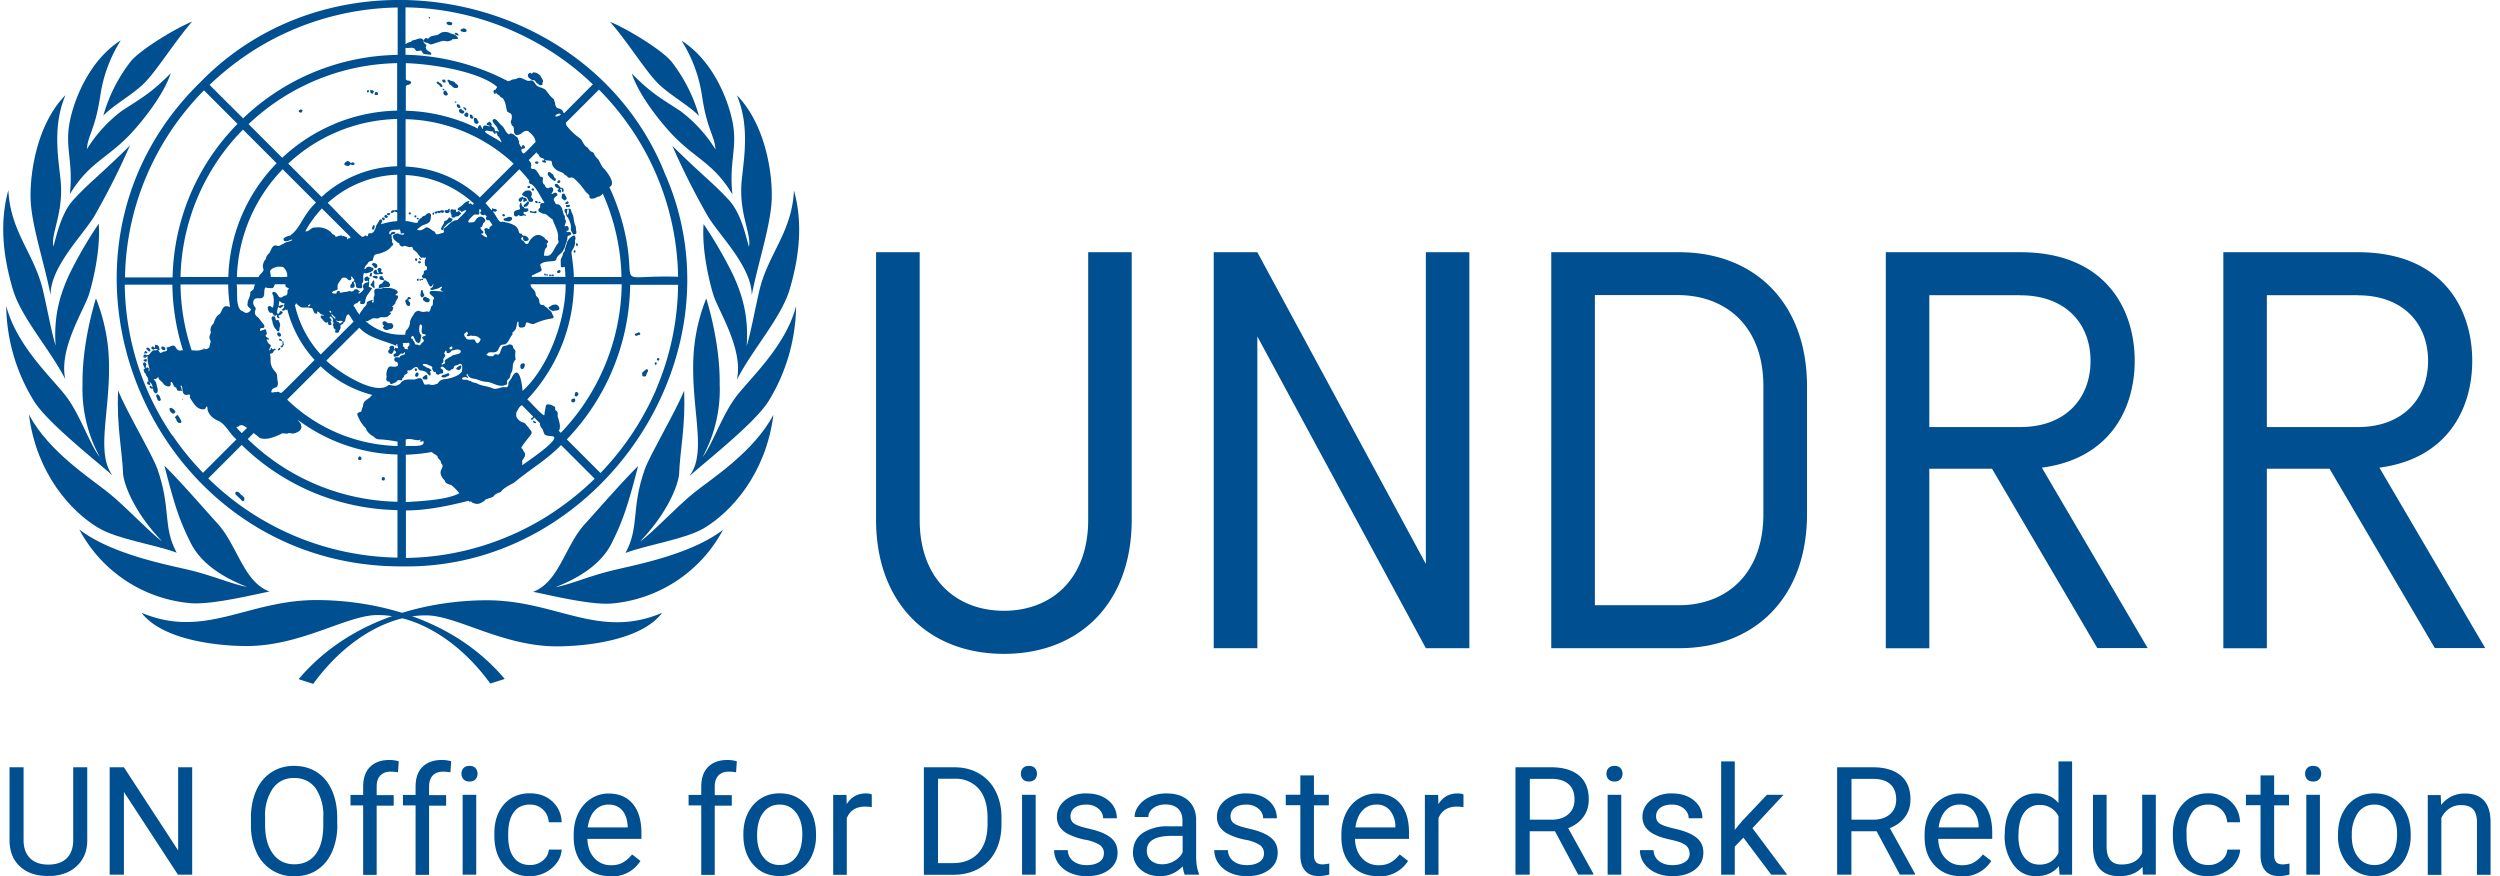 <svg xmlns="http://www.w3.org/2000/svg" id="Calque_1" data-name="Calque 1" viewBox="0 0 233.23 81.74">
  <defs>
    <style>
      .cls-1{fill:#004f91}
    </style>
  </defs>
  <path d="M51.56 16.25c.1.09.1.21.17.32.04.05.16.08.12.16.01.06-.03.1-.05.15-.1.01-.18-.07-.26-.11-.04-.05-.08-.1-.14-.11-.13-.13-.27-.27-.31-.46 0-.04.02-.1.07-.13.04-.03.1-.02.15-.01.08.05.15.15.24.2m.49.51h-.03v-.02s.02 0 .02.02m.23.1s.02.11 0 .15a.35.35 0 0 1-.17.06c-.04-.02-.11-.04-.11-.1 0-.06.07-.07.09-.13a.12.12 0 0 1 .18.02m.01.58s.05.08.09.08c.03 0 .08-.04.11 0 .03.05.09.04.09.09a.4.4 0 0 1 .03.24.16.16 0 0 1-.11.05c-.09-.09 0-.23-.12-.31-.04 0-.06.02-.08.05-.02.07.13.11.07.19l.01.1c-.07.06-.13-.02-.21-.02-.06-.04-.11-.1-.12-.16-.02-.04.01-.08.06-.09.02-.01.05 0 .07-.03-.03-.07-.1-.07-.15-.12-.1 0-.19-.1-.23-.18 0-.06-.03-.09 0-.14a.24.24 0 0 1 .23-.03l.26.28Zm.41.64s.05.11.09.15c.01.11.15.18.1.31-.07.06-.11.17-.22.14-.08-.02-.1-.12-.18-.14-.01-.05-.08-.07-.07-.14.02-.07.04-.16.02-.24 0-.04.04-.07.07-.09.07-.01.15-.04.19.01m.39.81c.02.06-.06.07-.09.12-.08-.02-.14.07-.2 0-.02-.03-.06-.07-.03-.1.08-.05.14-.15.24-.13l.08.11Zm.13.3c0 .08-.11.07-.15.12-.07-.04-.14.05-.21-.02-.04-.05-.02-.11-.02-.16.08-.04.16.03.24-.04.06 0 .12.02.13.09m.09.37c0 .09.05.16.05.25.09.09.08.21.15.31.05.22.05.43.12.64.02.16.11.3.14.47-.01.13.02.26.04.39v.14c-.06.12-.18.06-.25.12-.1 0-.09-.12-.14-.18l-.11-.19c0-.08-.04-.18 0-.26 0-.3-.1-.57-.23-.83-.02-.11-.13-.17-.19-.27-.03-.12-.04-.23-.13-.33-.04-.08-.08-.2-.03-.29.04-.06.13-.03.18-.05.03.03.09.03.1.08-.13.09-.02.23-.09.35.02.05 0 .09.04.12.12 0 .1-.13.14-.21 0-.1.03-.22-.04-.31 0-.02.01-.04.04-.05.07.01.15.03.2.1m.65 3.23s0 .12-.04.15c-.02.02-.05.02-.08.01-.06-.05-.04-.13-.06-.2.02-.02.02-.05.06-.06.07-.01.08.07.13.1m-.24.61s.02.08 0 .12c-.02.03-.05.06-.08.05-.04 0-.07-.01-.09-.04-.01-.06.04-.12.05-.17.04-.03.12-.01.13.03m-1.4 1.89s0 .11-.04.14c-.06.06-.16.06-.24.03-.04-.02-.04-.06-.05-.1a.27.27 0 0 1 .24-.15c.06-.02.07.04.09.08m-1.36.39-.05.04c-.05 0-.08-.03-.1-.06 0-.03-.04-.08 0-.11.04 0 .08-.04.11-.01l.03.14Zm.16-.06s.02.11-.04.14c-.03 0-.04-.02-.06-.04 0-.05-.06-.09 0-.14.03-.05.08 0 .1.03m.57.06s0 .11-.06.11c-.09.04-.16-.16-.22 0-.03.02-.08.01-.11 0-.04-.03-.01-.08-.04-.11 0-.06.07-.04.11-.05.03 0 .06.04.09.06.03-.04.09-.06.15-.06.03 0 .07 0 .09.05m.41 2.85c.05.11.14.23.09.36-.15.12-.37.1-.55.14-.13 0-.23-.08-.32-.15-.06 0-.08-.09-.12-.13-.01-.09.08-.1.12-.14.07 0 .08-.08.15-.08.09-.08.2-.08.31-.09.12-.05.22.05.33.11m7.63 2.58s.02.07 0 .09c-.06.08-.18.03-.26.11-.05.01-.13.03-.18 0-.03-.03-.07-.08-.04-.13.03-.03.05-.08.1-.09.13.04.2-.14.33-.06l.05.07Zm-44.3 1.34v.15c-.05.12-.18.02-.26.04-.07-.04-.07-.12-.12-.17 0-.05.01-.1.06-.13.05-.02.12 0 .17 0l.15.11Zm-1.38.19-.03.13c-.04.03-.09 0-.13 0-.09-.05-.13-.17-.23-.2a.05.05 0 0 1 0-.07.19.19 0 0 1 .12-.07c.13 0 .19.12.26.21m5.04-.09s-.05.02-.07 0c0-.02-.03-.04-.02-.07.03.04.13-.02.1.07m-5.35.32s.03.05.02.06c-.08.09-.2-.03-.27.07-.01.01-.02 0-.02-.03 0-.09.02-.18.12-.22.07 0 .1.08.15.11m47.77.61c.04.06-.02.11-.03.15-.02.04-.07.02-.1.01-.04-.02-.08-.03-.08-.07 0-.05 0-.14.08-.15.05 0 .12-.02.13.06m-47.8.18s-.02.09-.07.1a.3.3 0 0 1-.24-.13c-.02-.05.04-.07.08-.08.08 0 .13-.09.2-.04.03.04.02.1.03.15m47.57.21s0 .09-.02.12c-.03.03-.09.08-.13.04-.04-.03-.04-.09-.04-.13 0-.03.03-.07.06-.08.05 0 .1 0 .12.05m-.8.66a.4.4 0 0 1-.09.26c-.09.12-.05.35-.25.35-.08-.01-.17-.01-.2-.1 0-.09-.04-.2.02-.28.09-.12.22-.17.31-.28.07-.04.17-.03.2.06m-46.85.09-.05-.03v-.07s.08.06.05.11m.4.16c.05.06.12.12.12.21-.05.05-.09.12-.13.18-.04.01-.04-.03-.04-.05-.03-.09-.04-.19 0-.27.05-.05 0-.12 0-.18.05 0 .04.07.06.11m.27.41s.05.07.04.11h-.02c-.04-.05-.11-.1-.09-.16.03 0 .07.02.07.06m39.67 1.48v.15c-.08.06-.13.19-.24.14-.04-.03-.08-.06-.1-.1.02-.1.02-.21.08-.29.1-.04.21 0 .27.11M15 37.22s.01.08-.02.12c-.03.05-.08.05-.12.07-.06 0-.11-.05-.16-.1l-.04-.14c-.04-.07-.04-.14-.09-.19v-.11a.27.27 0 0 1 .1-.08c.22.03.25.27.32.43m38.66.02.02.14c-.04.08-.11.19-.22.16-.07 0-.13-.04-.14-.1 0-.05-.03-.11 0-.15.05-.07.13-.09.2-.11.05-.02.11 0 .13.05m-36.57.03s0 .07-.03.05c-.03-.02-.04-.05-.03-.08.03-.03.04 0 .06.02m-.85.95c.05.1.16.15.13.27a.23.23 0 0 1-.24.11c-.13-.07-.28-.22-.29-.37 0-.06 0-.12.06-.15.15-.05.22.1.33.13m.46.69s.08.06.08.11c.07.11.14.22.18.35-.01.04-.01.08-.06.1-.04.03-.11.02-.16.03a.47.47 0 0 1-.27-.36c-.02-.08-.17-.13-.09-.22.06-.05.1-.14.19-.16.1-.01.09.11.15.15m5.87 7.31c.09.11.25.19.24.34 0 .05 0 .1-.02.15l-.08.08c-.1 0-.17-.08-.23-.16l-.42-.41c-.05-.02-.07-.08-.1-.14 0-.05 0-.09.04-.14.05-.04.14-.04.21-.02.16.06.22.23.35.31m-9.36 10.96c5.92 2.5 9.85-1.18 16.34-1.18 4.2 0 12.22 1.05 17.56 7.36l-1.35.43c-3.02-4.16-7.01-6.39-10.47-6.39-2.85-.04-7.13 2.89-12.26 2.89-2.76 0-7.88-.57-9.81-3.11" class="cls-1"/>
  <path d="M61.75 57.18C55.84 59.68 51.9 56 45.42 56c-4.2 0-12.22 1.05-17.56 7.36l1.36.44c3.03-4.16 7.01-6.39 10.47-6.39 2.85-.04 7.14 2.89 12.26 2.89 2.76 0 7.88-.57 9.81-3.11m-36.62-2c-1.23.22-5.17 1.22-7.27 1.09A13.03 13.03 0 0 1 7.4 49.4c3.15 2.41 8.54 3.34 10.6 3.86 2.06.53 3.77 1.27 5.04 1.49-3.03-1.19-4.6-2.68-5.34-4.29-1.05-2.1-1.53-3.77-2.36-7.01 1.44 1.39 3.98 4.33 4.95 5.39 1.88 2.06 2.41 5.43 4.86 6.35" class="cls-1"/>
  <path d="M16.48 51.56c-2.13-.79-5.52-1.24-7.33-2.33-2.47-1.47-5.75-5-6.45-10.55 1.87 3.5 5.78 5.96 7.43 7.3 1.65 1.32 3.95 3.81 5.01 4.54-2.26-2.33-3.43-4.78-3.65-6.21-.09-2.35-.62-4.5-.47-7.89.73 1.88 3.2 6 3.67 7.35 1.3 3.7.46 5.32 1.79 7.79" class="cls-1"/>
  <path d="M10.49 44.35c-1.75-1.55-6.27-5.08-7.41-7.08a17.25 17.25 0 0 1-2.5-8.74c1 3.87 4.47 6.89 5.71 8.61s2.18 4.51 3.02 5.49a13.24 13.24 0 0 1-1.61-6.82c-.03-2.25.38-5.07 1.25-7.98a17.3 17.3 0 0 1 1.15 4.78c.44 5.14-1.32 9.46.4 11.75" class="cls-1"/>
  <path d="M6.09 35.37C4.68 32.61 1.97 29.62 1.2 27c-.82-2.76-1.32-6.03-.42-9.26.2 3.96 2.43 5.9 3.24 9.39.42 1.83.78 3.83 1.17 5.13-.21-2.99.51-4.96 1.25-6.61a39.18 39.18 0 0 1 2.77-4.78c.21 2.67-.72 6.07-.96 6.74-.56 1.55-2.76 5-2.16 7.76" class="cls-1"/>
  <path d="M4.72 27.54c-.51-2.72-1.69-6.22-1.85-8.66-.14-2.1.37-7.09 3.24-10.01-1.19 2.8-.7 5.7-.47 7.81.35 3.16-.92 5.07-.66 6.32.36-1.27.74-3.02 1.77-4.25 1.58-1.74 2.43-2.26 5.37-5.17a68.53 68.53 0 0 1-3.33 6.6c-1.06 1.76-4.1 4.73-4.07 7.35" class="cls-1"/>
  <path d="M6.52 18.09c.33-3.02-.48-4.3-.02-6.7.4-2.07 1.81-5.75 4.77-7.63a13.31 13.31 0 0 0-1.92 5.21c-.47 3.14-1.17 3.66-1.24 4.94a13.15 13.15 0 0 1 3.27-3.58c1.97-1.27 2.76-1.7 4.55-3.5-.79 2.4-3.29 5.18-3.8 5.72-2.24 2.32-3.81 2.61-5.6 5.54" class="cls-1"/>
  <path d="M17.92 2.02c-1.45.57-4.73 2.54-5.7 3.68a14.82 14.82 0 0 0-2.58 5.08c1.03-1.03 2.5-1.8 3.68-2.89 1.18-1.09 2.85-3.85 4.6-5.87m31.79 53.19c1.23.22 5.17 1.23 7.27 1.1a13.05 13.05 0 0 0 10.47-6.88c-3.15 2.41-8.54 3.33-10.6 3.86-2.05.52-3.76 1.27-5.03 1.49 3.03-1.19 4.6-2.68 5.34-4.3 1.05-2.1 1.53-3.76 2.37-7-1.44 1.4-3.98 4.33-4.95 5.39-1.88 2.05-2.41 5.43-4.86 6.35" class="cls-1"/>
  <path d="M58.37 51.58c2.12-.8 5.52-1.25 7.33-2.32 2.47-1.48 5.75-5 6.45-10.55-1.87 3.5-5.78 5.95-7.43 7.28-1.66 1.34-3.95 3.82-5.02 4.54 2.26-2.34 3.43-4.78 3.65-6.21.08-2.35.62-4.5.47-7.88-.73 1.87-3.19 5.99-3.67 7.35-1.3 3.7-.47 5.32-1.79 7.79" class="cls-1"/>
  <path d="M64.37 44.37c1.75-1.55 6.26-5.08 7.41-7.08a17.3 17.3 0 0 0 2.49-8.74c-1 3.87-4.47 6.88-5.71 8.61-1.25 1.72-2.19 4.5-3.02 5.49a13.13 13.13 0 0 0 1.6-6.83c.03-2.24-.38-5.07-1.25-7.98a16.97 16.97 0 0 0-1.15 4.77c-.44 5.14 1.32 9.46-.39 11.75" class="cls-1"/>
  <path d="M68.76 35.4c1.41-2.76 4.12-5.76 4.9-8.37.82-2.76 1.32-6.03.41-9.26-.19 3.95-2.43 5.9-3.24 9.39-.42 1.83-.78 3.83-1.17 5.13.21-2.99-.51-4.96-1.25-6.61a39.97 39.97 0 0 0-2.77-4.78c-.21 2.67.72 6.07.96 6.75.55 1.55 2.75 5 2.15 7.76" class="cls-1"/>
  <path d="M70.13 27.56c.51-2.72 1.68-6.22 1.85-8.67.15-2.09-.37-7.08-3.24-10.01 1.19 2.8.69 5.71.47 7.82-.35 3.16.92 5.07.66 6.33-.36-1.28-.74-3.02-1.77-4.26-1.58-1.73-2.43-2.26-5.38-5.17a69.8 69.8 0 0 0 3.33 6.6c1.06 1.75 4.11 4.73 4.08 7.35" class="cls-1"/>
  <path d="M68.33 18.12c-.33-3.03.48-4.3.02-6.7-.4-2.07-1.81-5.75-4.77-7.63A13.2 13.2 0 0 1 65.5 9c.47 3.14 1.17 3.65 1.25 4.94a13.15 13.15 0 0 0-3.27-3.58c-1.97-1.28-2.76-1.7-4.54-3.5.79 2.4 3.28 5.18 3.8 5.72 2.24 2.32 3.81 2.62 5.59 5.55" class="cls-1"/>
  <path d="M56.94 2.05c1.44.57 4.73 2.54 5.69 3.68a14.82 14.82 0 0 1 2.58 5.08c-1.03-1.03-2.5-1.8-3.68-2.89-1.18-1.09-2.85-3.85-4.6-5.87M13.37 33.3l.01.04c.08.03.18.05.25 0 .01-.02.03-.04.05-.04h-.31ZM40.04 1.56s-.05.04-.05.07c.02.04.04.09.09.09.03-.01.04-.04.04-.07-.02-.03-.05-.07-.08-.08m2.02.5c-.12-.05-.29-.08-.39.04-.03.05 0 .09.03.14.11.08.27.15.42.07a.11.11 0 0 0 .07-.13c.01-.07-.06-.11-.12-.13m1.01.88c.13.03.33.12.43-.03.04-.04.02-.1 0-.13-.06-.1-.17-.12-.28-.13-.09.03-.23.06-.27.17 0 .07.08.08.11.13m-.31.25s-.09-.1-.15-.13c-.06 0-.13-.02-.18.02-.02.06.01.1.05.14.11 0 .18.11.28.09.03-.04 0-.07 0-.13m6.62 4.1c.12.08.24.21.4.18.15.02.19.19.29.26.14.09.27.3.47.2.14-.05.02-.2.11-.29.04-.11-.04-.21-.08-.31-.03-.08-.13-.13-.13-.22-.04-.13-.2-.16-.29-.25-.11-.11-.28-.07-.42-.12-.03.04-.04.09-.08.12-.1.03-.14-.1-.24-.06-.06.06-.15.1-.16.19-.02.12.05.21.11.3h.03Zm-7.8.38c.01-.07-.03-.13-.05-.19-.01-.04-.06-.04-.1-.06-.06-.01-.12 0-.16.04-.03.06.01.13.05.19.06.09.17.04.26.03m1.15.48c.05-.12-.02-.23-.1-.3-.16-.05-.2-.26-.38-.27l-.2-.06c-.09-.04-.18-.14-.29-.06 0 .04-.03.08 0 .11.09.05.08.14.14.21 0 .03 0 .07.04.09.1.04.19.11.25.19.07.04.13.11.2.14.11 0 .23.03.32-.05m-1.69-.42c-.07-.04-.11-.14-.21-.12l-.08.06c-.02.12.14.14.2.23.13.04.13.26.29.2.04-.03.08-.04.07-.1-.09-.09-.13-.24-.26-.27m.38.68s.06-.06.04-.09c-.03-.05-.12-.07-.15-.02-.02.03 0 .07.02.09.03.01.06.03.09.02m-6.7 0c-.06.01-.13-.08-.18-.01l.04.25c.06.06.15.09.22.06.03-.08.12-.15.07-.24-.04-.05-.1-.05-.15-.05m-.43-.01s-.05.06-.05.1c0 .07.04.11.11.11.06-.02.08-.11.08-.17-.02-.05-.09-.05-.14-.04m7.2.04c-.06 0-.07.06-.1.09.01.1-.05.17.02.25.05.08.13.1.21.12.06-.02.14-.04.16-.11.03-.1-.06-.14-.08-.22-.04-.09-.12-.15-.21-.14m-6.24.19c-.06-.02-.12-.08-.18-.06-.09.05-.12.16-.11.24.08.06.19.07.27.02.06-.03.04-.09.04-.16l-.03-.04Zm7.32.82h-.09c0 .05-.04.04-.06.05 0 .02 0 .03.02.03.05 0 .08.08.13.04 0-.06.03-.09 0-.13m.34.62c.05 0 .05-.06.06-.1 0-.03-.03-.05-.07-.07-.03-.05.05-.07 0-.12-.09.03-.12-.07-.2-.07-.03.02-.07.04-.07.06-.01.1 0 .17.07.24.05.06.13.08.2.06m.53.23s.05 0 .06-.03c.04-.04.02-.1 0-.15-.08-.05-.14-.11-.22-.11-.03.01-.04.05-.03.08l.2.2Zm-.47-.14s-.09.04-.12.08c-.03.05.01.09 0 .15.04.13.19.2.31.22.07-.03.14-.07.17-.14.03-.04-.02-.08-.03-.12-.05-.04-.1-.08-.16-.06-.06-.02-.04-.09-.08-.13-.06-.05-.06.08-.11 0m-14.75.1s-.07-.06-.11-.05c-.09.01-.17.07-.19.15-.02.04-.02.08.03.1.08.04.19.07.27 0-.02-.08.09-.14.01-.2m15.11.48c.06.11.17.17.28.17.1-.04.1-.16.13-.25a.33.33 0 0 0-.15-.16c-.06-.04-.12.04-.16.06a.23.23 0 0 0-.09.18m.74.34c.08-.02.1-.09.12-.16.02-.09-.07-.01-.1-.08-.02-.02-.01-.05.01-.06a.32.32 0 0 0-.18-.1l-.06.03c-.02.1 0 .2.03.28.05.04.1.09.17.08m.19.22c-.01.06.04.1.04.16.03.06.11.09.16.1.06 0 .12 0 .16-.04.07-.03.05-.11.05-.17-.05-.08-.11-.13-.12-.22-.05-.12-.17-.11-.25-.14-.05.04-.06.08-.07.14.02.06-.01.11.03.17m-11.27 3.86c-.06.03-.11-.02-.16.03-.03 0-.03.04-.06.03-.04-.02-.09-.05-.1-.09a.28.28 0 0 0-.28-.08c-.09.07-.21.15-.24.26 0 .06.05.1.09.13.05 0 .08.04.14.04.08 0 .18.04.24-.03.03-.08.1-.05.14-.12.04 0 .04.05.07.07.08.03.16.01.24-.03.02-.03.06-.07.04-.11-.04-.03-.06-.09-.12-.09m16.95-.04c-.02.06.04.08.06.14.08.02.21.04.26-.04.02-.04 0-.08-.02-.12-.09-.05-.22-.05-.3.02m-.6 2.43c.05 0 .1-.03.14-.06.02-.02.01-.08 0-.11a.22.22 0 0 0-.16-.04c-.03.04-.1.06-.1.13.02.05.09.06.12.08m.34.23s.1 0 .15-.02c.04-.02.03-.07.02-.11-.01-.05-.07-.06-.12-.08-.05 0-.09.05-.11.1 0 .04.03.08.06.11m-.57.61c.13.04.14.18.21.27 0 .05.02.11.06.15.12.04.28.04.37-.05.09-.16-.09-.25-.16-.38-.03-.1.07-.15.06-.25.01-.15-.07-.26-.16-.35-.13-.02-.25 0-.36 0-.1 0-.17.11-.26.15-.02.06-.07.09-.11.14-.05.06 0 .13.02.17.13.02.22.11.32.16" class="cls-1"/>
  <path d="M48.39 18.6v.13c.03.03.03.07.09.07.2.13.18-.17.3-.24l.04.03c.02.08-.01.17.02.26.1.02.14-.13.26-.09.08-.03.04-.11.05-.17a.8.8 0 0 0-.13-.13.25.25 0 0 0-.19 0c-.02-.02-.02-.05-.03-.07-.02 0-.05.01-.05-.04-.03 0-.04.01-.07.05-.12.01-.21.09-.29.18m1.59.34c.06.03.14.02.19-.02.02-.04-.02-.08-.04-.11-.05-.04-.1-.06-.16-.04-.03 0-.05.02-.05.05 0 .04.02.08.06.11m-.76-.11-.24.24s-.1.05-.13.11c-.02.06.03.11.05.16.08.01.14-.06.21-.04.11-.04.13-.15.21-.23 0-.08.06-.15 0-.22-.03-.01-.06-.03-.1-.03m1.09.17c.05 0 .13 0 .12-.07 0-.05-.06-.07-.11-.07-.04.02-.09.02-.11.07.03.04.06.07.1.07" class="cls-1"/>
  <path d="M49.24 19.45c-.08 0-.17-.03-.25 0-.07-.01-.09-.08-.11-.13-.05 0-.09-.03-.13-.05-.04-.11-.14-.21-.09-.33 0-.03-.02-.03-.05-.03s-.05.03-.08.05c0 .09-.07.16-.06.24 0 .13.09.25 0 .34-.19.06-.43.06-.52.27 0 .11-.03.25.06.33.06.02.11.07.18.06a.43.43 0 0 0 .17-.13c.06-.02.08.03.11.06.12.05.23.02.34-.03.09-.02.19.06.27 0 .02-.02.01-.04 0-.06h-.06c-.06-.05-.14-.07-.18-.15 0-.05 0-.1.06-.13.1.04.18 0 .28-.02l.1-.09c-.02-.08.06-.15-.04-.2m-7.61.42c.07 0 .16.02.22-.02.05-.04.11-.09.1-.16-.03-.07.02-.14 0-.2-.05-.04-.09 0-.13.04-.05.18-.24-.01-.34.13v.09c.06.03.07.12.15.13m.43.04c.07.08.07.21.06.3.05.08.16.09.25.07.08-.01.12-.11.21-.1.06.02.11-.04.18-.02.08-.09.19-.14.26-.24 0-.02.01-.06-.02-.07-.06-.02-.1-.08-.14-.14-.1-.07-.16.06-.26.06-.09-.02-.04-.12-.07-.18-.04-.09-.16-.04-.22-.04-.06-.02-.11-.04-.17-.04-.03.02-.1.02-.09.07-.07.1 0 .23 0 .33m-1.34.02s.05-.05.05-.08c.03-.08.08 0 .11 0 .11.06.19-.03.28-.06.05.05.11.07.18.05.05-.03.1-.08.09-.15 0-.03-.03-.04-.06-.06-.11-.07-.24 0-.34.04-.12-.02-.21.06-.34.04-.03.04-.09.02-.13.06-.03.07.04.1.06.15h.09Zm8.89-.24c-.05 0-.11-.05-.15 0a.1.1 0 0 0 0 .1c.08.07.23.04.33.07.08 0 .17.05.25 0 .01-.05.07-.12 0-.16-.02-.04-.09-.01-.12-.01-.02.04-.07.04-.11.05-.07-.01-.15 0-.19-.05m-9.24.32s.08.02.11 0c.02-.03.03-.09.02-.13l-.04-.05c-.04-.07-.08.01-.1.04 0 .05-.05.11.02.14m-2.21-.2s-.06.07-.04.12c.04.02.07.09.12.08.06-.03.08-.09.08-.15-.03-.06-.11-.08-.16-.05m-1.76.02c-.05.06-.12.05-.2.04-.02.03-.06.02-.09.03-.02.02-.05.04-.04.08.04.08.13.08.21.09.06 0 .06-.09.11-.12 0-.03-.02-.06 0-.09v-.03m11.32.07.02-.03c0-.02-.02-.02-.03-.02v.05m-.6.22-.02-.1c-.05-.04-.11-.08-.17-.05-.05.02-.06.08-.06.12.03.02.06.08.1.08.06 0 .12.02.15-.06m-10.99.01c-.02-.07-.1-.06-.16-.07-.05 0-.08.05-.1.09 0 .04 0 .1.02.13.06.03.12.06.17.05.07-.01.11-.06.13-.12 0-.04-.04-.07-.06-.07m2.58-.05s-.05.08-.04.13c.01.03.04.07.08.06.03 0 .06 0 .09-.02l.02-.11c-.01-.08-.1-.04-.14-.06m8.67.15a.47.47 0 0 1-.29.12c-.05.01-.12.05-.11.11.02.04.02.09.07.11.16.03.3.09.47.07.08.01.12-.08.18-.12.03-.01.06-.03.07-.07a.18.18 0 0 0-.03-.17c-.1-.08-.24-.05-.36-.05m-6.21 1.01s-.05.1-.02.14c.04.05.08.09.14.07.03-.05.09-.08.09-.15.05-.16.23-.27.33-.4.1-.06.19-.17.33-.17.05-.01.06-.08.1-.12 0-.07.1-.11.08-.18 0-.04-.04-.06-.08-.07-.08.02-.13-.04-.18-.09-.11 0-.13.12-.2.18-.07.17-.31.07-.33.27-.02.16-.13.28-.21.43-.01.03-.03.08-.06.1m-5.41-.97s-.09.02-.12.07c-.03.08.07.09.09.16.02.02.06.04.09.03.06-.01.07-.07.09-.13-.02-.07-.08-.1-.14-.13m3.3.07s-.06-.05-.1-.05c-.03 0-.05.02-.07.05-.03.03 0 .07.04.09.04.03.08.03.12 0 .01-.03.03-.06 0-.09m-4.18.65c-.13.06-.14.19-.16.31.02.04 0 .08.04.1.04.02.08.01.1-.01.03-.03.06-.05.06-.12.06-.06.02-.16.04-.25-.01-.04-.06-.03-.09-.04m4.42 3.25s.01-.06 0-.07c-.07-.02-.1-.18-.18-.09a.06.06 0 0 0 0 .08c.06.02.12.11.19.08m-.43.11s.04-.06.04-.1c0-.02.04-.04.03-.08l-.08-.08s-.1.01-.13.06c-.02.05.02.08.02.12.02.05.07.06.12.08m.2.2c.06.01.12.01.18-.03 0-.05.06-.08.02-.13-.08.03-.14-.09-.22-.02-.02.05-.04.08-.03.12 0 .02.03.03.05.05m-4.04.47c.07.02.12-.06.16-.1.04-.06.03-.16 0-.23a.48.48 0 0 0-.36-.16c-.07.03-.07.11-.13.13-.01.02 0 .04.01.06.16.02.15.26.33.29m.52.56s.2.03.17-.11c-.03-.05-.1-.06-.15-.09-.05-.09.05-.16.01-.26-.05-.07-.13-.14-.23-.1-.07 0-.1.07-.13.11-.03.06.06.11.06.15 0 .04-.03.05 0 .08.06 0 .03.05.05.08 0 .03-.03.07-.07.06a.19.19 0 0 1-.07-.12c-.08-.05 0-.14-.08-.2h-.09c-.1.06-.19.14-.18.26.04.07.09.14.17.16.19.04.35-.03.53-.02m-.87.2c.05-.02 0-.08 0-.11.01-.06.07-.11.04-.17-.03-.02-.06-.04-.1-.04-.09.04-.08.15-.13.22-.03.04.02.08.04.11.05 0 .11.02.14 0m.3-.06c-.06.03-.14.03-.2.09 0 .08.09.09.15.12.1 0 .17.11.28.05.04-.06.06-.15.01-.21-.07-.04-.17-.01-.24-.05m1.1.51c-.04-.11-.16-.04-.23-.08-.04-.04 0-.09 0-.13-.04-.06-.15-.11-.13-.22l-.03-.04c-.09 0-.22 0-.27.08 0 .07-.02.14.02.21.1.07.23.08.35.08.02 0 .04.02.03.05.03.11-.1.13-.11.22-.04.06-.09.07-.15.07-.08.06-.17.09-.19.19.02.07-.07.17.02.23.12-.03.25-.07.37-.04.06-.05.14-.07.22-.05.09-.04.21-.02.32-.03a.14.14 0 0 0 .08-.09c.09-.14-.04-.25-.1-.36-.05-.06-.13-.03-.19-.08m2.82-.11s.03.07.06.07c.04 0 .07 0 .1-.04s0-.09-.01-.14c0-.04-.05-.02-.08-.03-.04.02-.07.08-.07.13m.29-.09s-.06.06-.06.1c.02.04.06.05.12.05.03 0 .04-.04.03-.07.06-.03.09.04.14.04.04-.02.06-.05.06-.09-.01-.12-.17-.05-.19.02-.04-.02-.05-.05-.1-.05m-4.26.22s-.06-.09-.1-.11a.41.41 0 0 0-.07.15c-.05.06-.06.19-.17.18-.02.05.01.09 0 .14.09.1.22.18.32.28h.04v-.19c-.05-.14 0-.31-.03-.47m4.45.82-.08.04c0 .11-.05.21-.03.33-.06.05-.01.13-.01.2.06.04.06.15.17.12.06-.06.16-.09.18-.18-.04-.08-.05-.16-.1-.23-.06-.09-.01-.24-.12-.28m.1.77c-.02.06-.02.16.04.21.12.09.24.18.4.18.05-.03.11-.03.14-.09.02-.07.07-.14.02-.2-.05-.08-.15-.12-.23-.14-.06-.05-.13-.11-.22-.09-.07.02-.09.08-.15.12m-1.31.75c.1-.04.1-.16.11-.26.01-.07-.08-.12-.12-.17-.04-.07-.07-.15-.02-.22.06 0 .13.02.2-.02.03-.05-.03-.08-.05-.13-.05-.03-.12-.06-.18-.05a.2.2 0 0 0-.09.19c-.02.04-.07.02-.1.04-.07.02-.09.07-.1.13.02.16.07.32.18.43.05.04.12.05.17.04M26.01 30.9s.07-.09.06-.13c-.02-.17.06-.31.07-.47-.01-.15-.11-.27-.14-.41-.06-.08-.15-.02-.22 0-.11-.1-.06-.26-.16-.36-.03-.04-.1-.01-.13-.02-.07 0-.13.07-.15.14-.03.1.04.18.06.28.03.05 0 .11.03.15 0 .11.07.19.08.29l.05.1c.06.15.22.25.27.39.06.03.11.06.19.05m10.55-.74c-.14-.07-.31.04-.45-.06-.07-.1-.18-.14-.3-.14-.03.04-.07.04-.11.07-.06.07 0 .16 0 .24l.11.09c.02.08-.06.11-.1.15 0 .1.08.14.14.2.12.11.32.07.45 0 .07-.02.16-.01.22-.05a.31.31 0 0 0 .16-.31.52.52 0 0 0-.14-.19m-10.57 1.21c.05 0 .09.05.14.02.07-.02.1-.08.1-.15-.03-.03 0-.08-.03-.11-.07-.04-.09-.1-.16-.13-.06 0-.12.01-.16.06-.02.06 0 .11 0 .17.02.06.09.07.11.13m.05.28s.02.09.06.12c.05.01.11.04.16.03.03 0 .06-.04.06-.07l-.08-.08c-.06-.02-.16-.07-.21 0m.29.25.05.06c.04.02.07.01.1-.02.02-.01 0-.03 0-.04-.01-.04-.04-.06-.08-.06-.02.02-.08.03-.07.07m.05.15-.01.14c-.04.05-.13.03-.16.1a.14.14 0 0 0 0 .09c.03.02.07.02.11.01.03-.04.09-.02.1-.08 0-.09.09-.15.1-.23-.03-.06-.11-.12-.16-.04m-.3.63c.03-.06.16-.08.1-.17 0-.05-.08-.08-.12-.04 0 .07-.14.11-.07.19.02.02.05.04.09.02m22.59 1.73c.07.04.14.02.21-.03.07-.12.14-.26.12-.4-.05-.13-.19-.07-.28-.06-.07.03-.11.12-.14.18.02.1-.02.25.09.3m-5.87.12c.08-.02.16-.03.22-.1.02-.1.06-.17.07-.27-.02-.06-.08-.04-.12-.06-.12.1-.31.15-.37.3.03.08.12.12.2.12m-3.98.1s.1.02.11-.03c0-.07.02-.13-.03-.19-.03-.02-.08-.02-.12-.01-.03 0-.05.04-.05.08.03.05 0 .14.08.15m-.04.39s0 .1.04.12c.05.02.1.05.16.02.11-.06.12-.2.12-.31-.03-.06-.09-.07-.15-.08-.12.04-.16.14-.17.26m2.84.17c.13-.09.38-.07.35-.28-.05-.11-.2-.07-.28-.01-.1 0-.16.1-.27.08-.07 0-.14.07-.18.1-.03.04.02.08.04.12a.7.7 0 0 0 .35 0m-2.12.16c.1.07.25.05.37.05.08-.06.03-.17.05-.24-.04-.06 0-.14-.07-.17-.05-.02-.11.01-.16.03-.07.06-.14.1-.21.18 0 .05-.04.13.02.16m10.46 4.13s.08-.01.09-.06c-.02-.1-.13-.09-.18-.17-.03-.02-.06-.02-.08 0-.01.06 0 .1.02.15.02.06.09.05.14.07m-16.37 3.44c.06.03.11-.02.16-.05a.21.21 0 0 0 0-.19c-.03-.07-.11-.1-.18-.1-.02 0-.04.03-.04.06-.08.03-.05.11-.07.16 0 .08.07.11.13.12m2.21 1.91.12-.03c.03-.07.06-.17.02-.23-.03-.06-.11-.06-.19-.06-.08.04-.09.13-.09.21.01.08.09.09.14.12" class="cls-1"/>
  <path d="M61.23 36.3a26.2 26.2 0 0 1-5.21 7.83l-3.14-3.14a21.18 21.18 0 0 0 5.91-14.42h4.47a25.47 25.47 0 0 1-2.04 9.73m-9.38 11.34c-4.11 2.79-9 4.35-13.97 4.41v-4.43c1.97 0 3.96-.43 5.81-.89.08-.02.06.09.12.07.06.01.12-.05.17 0 .1.15.27.14.41.2.37.03.45-.07.75-.23.12-.04.06-.17.31-.21.22-.13.47-.11.64-.29.11-.22.44-.27.64-.38.26-.37.81-.62 1.24-.86 1.38-1.17 3.06-2.13 4.38-3.51l3.14 3.14a26.09 26.09 0 0 1-3.65 2.98m-11.55-5.47c.16.17.38.23.54.4-.02.25.32.31.31.56.04.06.04.16.11.19.13.17-.04.41-.11.58-.11.35.12.7.36.92.03.28.38.36.6.43.17.09.65.61.76.77-1.16.61-3.41.72-4.99.82v-4.42c.81-.02 1.63-.11 2.42-.25m-1.06-.97c.14 0 .19 0 .25-.1.34.71-1.17.42-1.62.53v-.62l.09-.03c.44-.12.91.21 1.32.03.02.09-.18.13-.05.2m-1.88-5.41c-.45.31-.59.15-1.07.11-1.2 1.1-4.78-1.27-5.82-2.27l3.08-3.07c.9 1 2.43 1.22 3.43 1.69.06-.03-.02-.15.06-.14-.03-.07.15 0 .19-.02l-.15.02c0 .14.1.23.09.34-.16.09-.14-.03-.28-.02-.06.02 0 .14-.08.16 0-.06-.06-.12 0-.17-.04-.21-.29-.22-.42-.08-.08.1.02.16.01.22-.22.12-.2.36.05.44.2.06.27-.21.34-.36.08.07.23.14.19.28-.09.06-.28.09-.23.25.07.23.26 0 .41.07.05-.02.06-.09.1-.13.1-.01.14-.2.26-.12.12 0 .2-.04.26-.15.09.04.02.14.01.2-.13.06-.28.1-.42.17-.05.03-.02.13-.09.13-.14.02-.33-.1-.42.05-.12.18.05.41.21.36.31.46-.17.49-.51.43-.31-.05-.39.24-.45.48-.03.15-.06.29 0 .44-.03.16-.1.32.05.45.09.04.2.02.25.13 0 .14.15.17.25.1.1-.04.21-.1.33-.13.06-.14.21-.25.38-.18.06-.03.17.05.19-.05-.04-.22.13-.16.16-.3.03-.22.25-.21.36-.36-.04-.08-.11-.16.03-.22.34.09.47-.34.81-.31.14.07.13.26.28.31.22.02.47.06.64.22.1.1.16.22.3.28.14-.11.02-.29.02-.42.03-.04.14 0 .12-.09-.06-.1-.2-.1-.21-.2-.05-.04-.09.01-.14.01-.03-.08-.12-.05-.17-.12-.53-.23-.25-.36.17-.22.13.1.37.11.43.27.02.06-.05.11 0 .16.1.13.11.35.33.24.06.01 0 .06-.02.08.09.22.26.26.44.09.15.02.31-.02.26-.2.04-.23-.22-.2-.24-.34.24-.35.42.24.74.27.12.05.2-.05.28-.12.2-.04.17-.06.25-.26.06-.13.23-.11.35-.16.16-.14.35-.15.4.09.02.18-.01.36-.03.53-.02.04-.07.07-.07.11-.39.36-.92.5-1.43.6-.29-.02-.62.14-.74.4-.29.12-.53.21-.81.08-.12 0-.49.11-.49-.08-.11-.15-.1-.44-.33-.48-.23-.04-.42.12-.65.12-.43-.02-.95-.06-1.22.36m-.27 5.84a15.38 15.38 0 0 1-10.29-4.33l3.12-3.11a10.93 10.93 0 0 0 4.84 2.68l-.17.1c.04.08-.08.12-.12.16-.17.13-.37.24-.5.41a.78.78 0 0 0-.09.33c-.03.17-.14.32-.15.52-.11.12-.4.05-.39.3.17.47.43.93.8 1.28.1.36.45.64.76.8.23.31.57.22.93.27.42.03.85.11 1.27.18v.44Zm0 5.2a20.6 20.6 0 0 1-13.97-5.85l.56-.56c.18.16.37.28.56.46.66.23 1.36-.09 1.99-.37.19-.17.49.06.68-.08.17-.03.32.06.5.03.29-.06.73-.27.72-.61.03-.09-.11-.17-.02-.23l-.31-.43c2.66 2 5.96 3.16 9.29 3.23v4.42Zm0 5.21a25.8 25.8 0 0 1-17.65-7.39l3.12-3.12a21.28 21.28 0 0 0 14.53 6.08v4.43Zm-21-11.38a25.46 25.46 0 0 1-4.44-14.08h4.44c.03 2.09.36 4.14.99 6.12-.24-.03-.23.1-.46-.03-.19-.08-.21-.36-.41-.41-.23-.01-.4.16-.63.17-.1.06.06.16.02.23-.03.12-.08.07-.2.16-.19-.07-.3.19-.46.1-.17-.24-.21-.22-.04-.26 0-.11-.06-.2-.07-.31a.36.36 0 0 0-.31-.16c-.11.05.02.2-.09.26-.1.01-.09-.15-.19-.1-.25.09-.02.32.14.29 0-.13.34-.06.35.03-.14.05-.32 0-.47.06-.19.12-.3.48-.58.42-.19-.12-.27-.04-.3.16.05-.01.38.05.35-.07.08-.06.03.57.1.65.03.24.19.6.09.77-.08-.06-.02-.16-.02-.25-.1-.18-.14-.08-.29-.08.01-.1 0-.18.03-.27.02 0 .06-.03.04-.06-.08-.09-.12-.2-.24-.18-.23.16.13.52.08.61-.08-.01-.11.05-.12.11.06.11.06.26.2.34.02.13.09.24.18.35.07.14.03.3.11.42-.13-.09-.14.02-.16.14.13.22.46.18.22-.09.15-.07.35.39.27.47-.31-.44-.36.12 0 .11.05-.06.11.09.08.14a.5.5 0 0 0 .22.3c.26.03.24-.44.14-.59-.05-.2-.04-.46-.24-.63-.02-.05-.08-.08-.07-.14.07.03.16.06.22 0 .05-.03.13-.05.14-.12.02-.05.07-.05.09 0-.03.22.35.35.48.62.14.17.63.37.66.02 0-.07-.04-.21.05-.24.21.11.16.47.43.53.1.07.05.19.14.26.13.11.29 0 .43.06.02-.02.02-.06 0-.09-.1-.08-.02-.23-.13-.32.02-.21.1-.04.14.05.07.47.05.87.66.69.15.08.03.23.09.34.3.46.66 1.13 1.3 1.04.17 0 .19-.41.31-.19-.02.55.42.99.9 1.22.79.28 1.15 1.25 1.81 1.78l-3.12 3.12a26.14 26.14 0 0 1-2.83-3.47m-2.4-24.32a25.6 25.6 0 0 1 5.32-7.89l3.13 3.13a21 21 0 0 0-6.06 14.32h-4.44c.06-3.31.74-6.52 2.05-9.56M23.1 5.06A25.9 25.9 0 0 1 37.1.7v4.42a21.3 21.3 0 0 0-14.42 5.92l-3.13-3.12a26.77 26.77 0 0 1 3.54-2.85m8.26 24.81c.22.15.54-.02.64.1 0 0 0 .03-.02.03-.11-.03-.08.12-.16.14-.05 0-.09.04-.14 0-.06-.14-.3-.12-.32-.27m-3.81-1.42c.12-.21.02-.22.26.01.11.04.17.17.29.19.1.07.52.01.71.03.09.05.21.03.3.06.19.15.13.64.5.48 0-.08-.07-.26.05-.14.17.01.24.28.41.25.04.05.15.03.16.12-.02.05-.06-.03-.09-.03-.06.03-.1-.02-.16.01-.14.14 0 .26.12.36a.9.9 0 0 0 .31.3c.07.05.1-.08.17-.03.08.06.01.19.11.25.35.05.26-.15.14-.37.01-.02.04 0 .05 0 .1.08.05-.2-.03-.23-.08 0-.11-.14-.05-.19.17.02.26.19.3.33 0 .05-.08.09-.05.15.11.07.08.18.02.29-.04.08.1.11.06.18-.03.04 0 .09.02.13.05.09.22.11.14.25-.08.17.05.18.2.18.15 0 .15-.15.19-.25.1-.1.13-.25.08-.4.05-.13.27-.12.29-.29.04-.06.14-.07.14-.16.09-.19.07-.49.28-.6.11-.12.37.53.54.65l-3.08 3.08a10.17 10.17 0 0 1-2.41-4.63m-1.04.09c-.13-.17-.34-.01-.47.02 0-.17.05-.32.06-.47.05-.01.03.07.08.05.13.11.24.2.41.17.03.04-.03.07-.04.1 0 .04.03.12-.04.12m-3.43 11.41-.49.48c-.11-.14-.58-.56-.47-.56-.02-.02.17-.05.17-.06.25-.28.56-.03.79.13Zm8.13-28.35a16.26 16.26 0 0 0-4.84 3.14l-3.14-3.14a20.7 20.7 0 0 1 13.86-5.69v4.43c-2.03.04-4.01.47-5.88 1.25m-.89 6.56-.28.24-3.11-3.11a15.42 15.42 0 0 1 10.16-4.16v4.41c-2.48.07-4.87.99-6.77 2.61m-3.49 7.68c.06.09-1.5.02-1.51.04l-.03-.07c.03-.21-.1-.37-.02-.55.14-.2.42-.27.66-.34.22.03.54-.06.66.18.18.17.27.51.25.74m-.35-3.42c.12.29.62-.01.81-.04 0 .03-.02.06-.03.08-.26.16-.56.12-.77.32-.21.05-.36.25-.58.2-.1-.06-.22-.04-.32-.02-.25.17-.3.49-.44.7a.8.8 0 0 0-.32.55c-.22.2-.36.66-.22.92.05.33-.38.45-.45.76H22.1a15.14 15.14 0 0 1 4.27-10.06l3.11 3.11c-1.24 1.17-1.43 2.37-2.4 3.07-.17.05-.68.15-.63.42m2.44 6.15s-.09.03-.15.03c-.09-.11.37-.3.15-.03m1.99.65c-.07-.02-.15-.12-.16-.2.11-.02.25.11.16.2m.26.28c.06.07.22.2.13.28-.11-.06-.16-.2-.28-.24 0-.07-.12-.13-.06-.19.1 0 .12.13.2.15m1.25-7.31c-.06-.09-.19-.06-.26-.12-.06-.08-.19.08-.2-.06-.13-.06-.49.1-.62.12.03-.17-.22-.19-.33-.32-.31-.43-1.03-.65-1.55-.55-.38-.08-.57.42-.94.35.42-.77.94-1.48 1.55-2.13l2.68 2.67c-.02.08-.12.12-.19.11-.04.04-.08.1-.14.09-.04-.06.08-.12 0-.17m4.14-2.29c.13.02.23-.09.33-.15.04.12.17.02.19.12l.02-.02v.82c-.5.03-1.01.13-1.5.29-.01-.16.21-.32.02-.45-.09-.02-.17.05-.22.13-.08.23-.31.4-.3.66-.13.14-.12.4-.36.47-.12.11-.16-.02-.27.03-.16.06 0 .32-.22.27-.12-.19-.27.13-.42.05-.12.09-3.15-3.14-3.22-3.15a10.18 10.18 0 0 1 6.49-2.63v3.32c-.14-.09-.15.01-.28 0-.06.03-.14-.03-.2.01-.07.05-.19.2-.06.23M21.3 25.84h-4.46a20.24 20.24 0 0 1 5.83-13.75l3.14 3.14a15.8 15.8 0 0 0-4.51 10.62m-1.66 5.02c.1.23-.13.39-.1.61-.02.15.12.25.11.4l-.13.54c-.35.26-.29.08-.7.2-.27.13-.64.07-.94.06a19.98 19.98 0 0 1-1.04-6.14h4.45c0 .71.07 1.41.17 2.1l-.21-.06c-.51-.12-.51.45-.76.72-.33.19-.46.54-.56.87-.19.18-.32.42-.29.68m3.71-3.5c.01.29-.25.69-.25.89.03.06-.02.1-.02.17.01.38.6.32.15.7-.36.21-.46-.05-.76-.15-.51-.52-.28-1.67-.39-2.43h1.71c-.07.14-.08.3-.13.44-.08.15-.33.17-.31.38m2.02 9.03c.07-.16.26-.2.37-.24.19-.06.2-.34.18-.51-.06-.22-.05-.46-.08-.69-.12-.29-.43-.49-.51-.81-.16-.32-.02-.76-.15-1.08.08-.12.29-.05.32-.23.06-.02.02-.09.07-.12.04-.03.11 0 .15-.04-.05-.23-.16-.09-.28-.06-.08-.02-.04-.18-.16-.12-.06.03 0 .09-.05.14-.03.07-.13.11-.11 0 .02-.18.23-.31.09-.48-.13 0-.32-.33-.33-.46.06-.06.11.04.17.02.14-.2-.24-.18-.25-.36-.05-.14.07-.1.09-.18.03-.12-.08-.22-.04-.34-.06-.09-.14-.16-.21-.05-.14-.02-.48.27-.36-.08.07-.18.3 0 .37-.17.06-.1-.04-.17-.05-.27-.23-.21-.37-.53-.59-.69-.26-.18-.28-.42-.16-.69.04-.18-.14-.28-.19-.43-.07-.18-.05-.49.17-.58.18-.07.37 0 .56-.05.43-.13.14-.73.38-1 .21.08.44.07.66.07.13-.07.12-.23.21-.29l-.02-.07h1.02l-.02.09c.04.35.55.16.2.47 0 .17.03.37-.13.48-.17.01-.28.1-.42.19-.08 0-.15 0-.23-.03-.13-.2-.25-.49-.53-.49-.27.1.06.34 0 .51.03.06 0 .15.04.2-.02.17 0 .68-.12.76-.09-.02-.15-.14-.24-.15-.43-.01-.1.63.03.64.23-.05.22.07.33.23.17.09.23-.06.3-.02 0 .08-.04.12.01.2.06.09.24.16.21 0-.1-.11-.17-.16.03-.19.12-.09.43-.25.17-.37-.19-.07-.17.11-.24.19-.31.25-.13-.57-.05-.59.06.04.11.09.18.12.09-.07.36-.36.36-.11-.09.06-.08.23-.22.21-.08.09.07.13.15.12.1.02.19-.21.24-.04l.11-.08a10.95 10.95 0 0 0 2.55 4.72c0-.02-3.08 3.13-3.08 3.05-.12.11-.3-.19-.46-.04-.27-.07-.64.22-.44-.23m12.65-3.87c.14.14-.01.09-.11.07-.2.05-.12-.05-.2-.17-.16-.08-.1-.15-.11-.31-.21-.12.43-.06.56-.11.16.34-.17.3-.14.53m1.51-.79c.05.15-.07.18-.16.28-.1.05-.1.19-.21.22-.1.03-.17-.08-.27-.05-.07-.04-.15 0-.19-.07.04-.19-.18-.25-.19-.46-.07-.06-.18 0-.16-.14.24-.51.33.4.54.45.42.23.32-.38.42-.61-.01-.08-.09-.15-.14-.2 0-.07 0-.14-.06-.18 0-.18-.02-1.02.27-.54 0 .23-.13.56.05.73.09.05.22.02.29.1 0 .15-.26.09-.32.22-.03.11.07.17.12.25m-2.18-10c.02.12.22.07.3.04.14.06.03.08-.02.16l-.36-.06c-.12-.16-.55 0-.6.14 0 .29.14.41.34.56.05.1.18.09.25.17.02.22.28.37.46.21.23 0 .4.2.64.1.16-.01.15.17.21.26.53.38.39.44.72.75.11.02.22-.04.32.02.06.02.1-.11.14-.03-.12.35-.13.24-.09.71.14.18.23.08.18.36-.04.18-.34.08-.29.29 0 .15-.07.24-.19.33.03.1.09.29.23.26.08-.09.18.06.21.13.14.26.34.98.6.41.02 0 .05 0 .05.03.02.04-.02.05-.03.06-.03.04-.02.11-.04.15-.13.11-.41.24-.06.3.28-.08.58-.11.82-.3.06-.03.14.02.1.09-.09.09-.22.15-.05.27.11-.01.19.11.02.07-.36-.03-.7-.07-1.03-.03-.32.23.3.49.34.66-.19.21-.07.45-.17.69-.21.11-.12.35-.26.5-.04.14-.18.04-.29.04a.84.84 0 0 1-.66-.04c-.2-.05-.44.11-.52.29-.14.25-.34.47-.36.76 0 .32-.17.61-.4.82-.01.1 0 .2-.07.27.21.11-.25.07-.37.08a5.02 5.02 0 0 1-3.33-1.3c.25.1.33-.07.54-.14.24-.24.59.06.84-.19.25-.04.65.09.82-.19.11-.03.29-.18.12-.27-.06.02-.11-.04-.04-.06.09.04.15-.05.23-.06.02-.12.11-.2.1-.32-.02-.06-.11-.07-.1-.13.13-.06.19-.17.3-.28-.03-.24.32-.42.23-.69-.06-.1-.25.03-.2-.14.16-.12.26-.14.12-.34-.4-.3-.86-.27-1.31-.25-.21.13-.48-.02-.71.1-.24.17.03.5-.14.71-.04.12.04.74-.17.5-.04-.1.1-.13.06-.22-.13.05-.31.1-.45.17-.09.04-.11.12-.11.2 0 .14-.17.27-.27.37-.15.3-.43.5-.37.66-.24-.18-.4-.65-.6-.84l.07-.1c.18-.17.24-.09.31-.16.04-.06.09-.14.16-.15.18-.13.09.1.08.17-.01.08.31.11.35.08.18-.11.1-.37.2-.52 0-.23.5-.76.57-.95-.09-.08-.25-.06-.31-.17.04-.2.05-.39.02-.58 0-.07.11-.13.05-.19a3.87 3.87 0 0 0-.21-.17c-.06-.03-.06.09-.13.06-.06-.03-.11.12-.13.15-.03.19.08.28.25.2.09-.03.17.13.06.14-.3.07-.48.17-.44.51.13.13 0 .21-.07.33-.1.07-.18.16-.28.21-.08.03-.1-.09-.04-.14.03 0 .08.02.1-.02 0-.04-.02-.04-.04-.05-.17-.08-.12-.26-.49-.15-.03.06-.05.14-.14.15-.06 0-.14.08-.18 0-.11-.05-.32.04-.46.07-.19-.03-.39.09-.59.07.17-.17-.19-.22-.26-.07.01.06-.05.08-.04.14l-.04.02c-.12-.03-.25 0-.36-.07 0-.28.6-.17.52-.47-.04-.05.02-.23 0-.29.09-.23.29-.42.39-.62.11-.07.28-.05.42-.03.1.11.24.29.4.2l.09-.12c0-.07-.12-.14-.05-.2.15.01.17.16.27.25.06.06 0 .12 0 .19-.04.05-.13-.01-.16.07-.06.03 0 .11-.05.15-.08.06-.14.15-.11.25-.12.18.2.16.31.11.21-.19-.09-.45.03-.55.22.1.09.43.25.57.15.05.34.08.49.03-.02-.09.05-.23-.02-.33-.02-.11.03-.14.1-.2.08-.3-.05-.61.11-.89.19.14.38-.04.58-.04.1-.11.28-.12.29-.32.03-.12-.12-.09-.17-.13-.21-.14-.47-.09-.58.13-.16.09-.1-.23.18-.46.12-.25.21-.25.44-.3.13-.06.07-.23.15-.33.02-.27.28-.3.51-.33.41-.14.83-.27 1.1-.63.07-.1.28-.19.19-.33-.18-.16-.03-.23-.09-.37-.08-.05.01-.13-.03-.19.02-.11-.08-.23.05-.28.66-.13.04-.4-.12-.12-.05.1-.07.16-.16.04-.01-.48.68-.31 1.02-.38-.04.13.1.21.04.33m4.56 10.71c.08-.07.19-.2.27-.06.07.21-.3.31-.27.06m-.42 1.3c.1.15-.2.26-.3.27-.06-.11.12-.16.15-.23-.01-.09.04-.2-.03-.27.08-.1.14-.21.21-.31.02-.13-.11-.19-.1-.3.09-.05.07-.17.16-.2.12.03.03.1.05.15.14.21.4 0 .49-.15.25-.04.61-.22.84.01.05.32-.37.31-.59.39-.18 0-.31.19-.48.22-.14.14-.44.2-.41.43m-3.66-17.43a10.1 10.1 0 0 1 6.37 2.66c-.1.08-.09.17-.21.06-.08-.2-.28.11-.28-.14.04-.04.11-.08.07-.13-.28-.08-.56.28-.77.46-.11.08-.27.13-.33.28.03.12.18.12.27.15.05.03.06.11.13.1.12-.03.27-.23.4-.13.07.05-.82.86-.83.9-.42-.02-.77.39-1.07.65-.14.07-.26.2-.2.34.17.23-.28.21-.4.3-.1.01-.25.06-.34-.01-.01-.12-.13-.26-.25-.28-.2-.12-.36-.33-.64-.33-.32.2-.46.34-.81.24-.02-.03 0-.06 0-.09.15-.08.19-.17.31-.23.23-.2.56-.18.79-.41.16-.16.13-.46.17-.66-.1-.28-.36-.19-.5 0-.11.11-.29.07-.36.22-.17.11-.38.3-.39.49-.27.09-.76-.17-1.13-.14v-4.32Zm0-5.21c3.73.08 7.37 1.6 10.08 4.15l-3.16 3.15a10.83 10.83 0 0 0-6.92-2.88v-4.42Zm7.47 1.1c.18-.11.41.08.61.03.14.04.12.24.29.24.06-.02 0-.11.04-.14.08 0 .03.1.11.11.11.39.03.04.32.53.02.12.13.19.08.3-.24-.29-1.89-1-1.44-1.07m-7.47-4.17.13-.12c.28-.01.55-.24.21-.4-.11-.02-.24 0-.29-.11l-.04.03V5.89c2.68.1 6.81.79 8.48 2.18.09.12-.1.18-.09.29-.02.04-.07 0-.11.02-.16.06-.11.28 0 .37.09.06.1-.07.13-.12.07.15.19.19.32.28.07.13.19.2.31.25.28.35.29.79.4 1.2.09.18.35.15.41.33.08.13.03.35 0 .51-.13.13 0 .37.05.51.32.14.07.57.28.78.11.22.46.06.61-.05.15-.15.41-.29.62-.21.31.26.68.58.69 1.02-.01-.01-1.13 1.22-1.12 1.06-.14-.03-.24-.29-.17-.42.11-.01.38-.02.29-.2-.13-.28-.29-.12-.31.1-.06-.15-.22-.33-.24-.51a.1.1 0 0 0 .01-.12c-.1-.11-.06-.29-.2-.37-.21-.13-.48-.51-.73-.25-.33-.15-.39-.59-.66-.81-.22-.14-.44-.57-.68-.63-.53.09.17.62.27.87-.04.13.14.16.11.28-.06.09-.11-.05-.19-.03-.19.13-.18-.17-.23-.27-.1-.08-.2-.14-.28-.22.12-.15-.03-.24-.11-.36-.08-.07-.15.06-.22.08-.17.09-.11.22.07.25.11-.01.18.08.04.09-.17-.03-.37-.18-.52 0-.06.07.02.22-.11.22-.06-.06-.02-.16-.11-.22-.06-.29-.37.04-.25.22a16.18 16.18 0 0 0-6.76-1.68V8.06Zm0-3.59c.3.08.7-.15.9.18.16.25.33.04.54.08.12.11.14.31.32.33l.58.06c.16-.17-.15-.28-.26-.37-.14-.04-.15-.19-.22-.28-.01-.08.04-.14.07-.2 0-.13-.26-.18-.28-.41.01-.07.04.06.09.06.02.07.1.03.14.07.21-.03.32.2.53.16.36-.11.7-.24 1.06-.33.21-.01.47.11.67-.02.3-.05.16-.1.23-.17.09.07.22.02.33.01.38 0 .11-.14.02-.29a.89.89 0 0 0-.47-.19c-.33-.22-.83-.25-1.14.03-.29.2-.77.07-.97.4-.08.08-.16-.06-.27-.02-.15-.02-.21.41-.25.13-.26-.25-.6.03-.9.06-.09.02-.18.06-.21.15-.29.06-.27.07-.53.21V.69c6.47.08 12.82 2.7 17.48 7.18l-2.7 2.71c-.01-.06.02-.06-.05-.05 0-.16-.19-.31-.3-.38-.26-.05-.34-.06-.45-.33 0-.21-.1-.37-.14-.57-.32-.22-.54-.58-.77-.86-.24-.21-.56-.21-.8-.38-.21-.17-.31-.61-.65-.48-.41.11-.77-.43-1.19-.22-.18.12-.44.05-.62.2-.06.07-.19-.03-.22.08a21.63 21.63 0 0 0-9.59-2.48v-.65Zm11.54 12.39c-.03.06-.09.11-.03.18.03.05.08.15.16.13.49.22.89 1.22 1.27 1.75-.12.09-.34-.04-.38.16-.04.11 0 .22-.04.33a.22.22 0 0 0-.09.35c.18.07.33.23.54.19.27.11.45.38.73.52.19.6.64 1.25.49 1.85.18.44-.03.33-.17.66-.25.36-.41.97-.94.89-.06-.04-.18.06-.19-.06.09-.38 0-.3.16-.63.25-.2.11-.23.1-.45.27-.18.07-.3-.12-.41a.66.66 0 0 0-.33-.29c-.44-.28-.84.05-1.11.4-.1.11-.11.36-.32.34-.16-.01-.17-.2-.29-.27-.05-.07-.16-.06-.17-.15-.13-.07.11-.33.14-.18-.04.41.34.39.5.23.12-.19-.32-.49-.49-.39-.11-.04-.08-.19-.21-.22-.1.08-.13-.07-.2-.12-.07-.74-.96-.85-1.52-.99-.36.24-.62-.72-.94-.96l.31.05c0-.08.15-.07.1-.17-.1-.15-.32-.03-.39-.2l-.09.23-.58-.67 3.16-3.16c.32.34.63.69.93 1.06m2.54-6.17c.1-.05.33-.14.39-.02-.06.2-.78.34-.39.02m-1.36 4.36c.15.22.64.16.26-.06.15-.06.4.02.58.02.08.06.09.16.1.25.02.33.44.7.78.77.12.09.29.09.36.25.1.08.25.11.31.24.17.16.27.01.46.06.14.04.22.17.33.25.54.55.37.38.8.93.11.18.29.31.44.46.01.1-.01.24.09.3.26.09.51-.06.73-.17.18.02.32-.16.44-.27a20.22 20.22 0 0 1 1.74 7.77h-4.45c0-.78-.14-1.56-.22-2.31.08-.26.31-.46.31-.74.08-.1 0-.24.02-.36.07-.16.08-.34-.06-.47-.31.08-.59.38-.69.68-.05.22-.15.44-.2.67.03.15-.16.24-.17.37a1.2 1.2 0 0 1-.2.48c-.02.23 0 .45 0 .66.03.2.25.1.37.07.03.31.05.63.06.94h-3.13s-.04-.08 0-.12c.19-.08.36-.19.56-.27.59-.24.27-.29.22-.76.24-.31.95-.28 1.33-.34.05-.05.18-.05.17-.15.07-.4.54-.52.67-.89.16-.21.17-.49.28-.71.02-.04.03-.1.02-.14.12-.2 0-.34.14-.46.12.02.36-.14.27-.27-.25-.18-.38-.01-.4-.08-.08-.19.02-.09.12-.12.12-.09.06-.59-.28-.39-.11-.13.06-.23.05-.37.07-.13-.03-.27-.08-.39a.33.33 0 0 0-.08-.33c-.07-.14-.07-.32-.15-.46.03-.13-.28-.57-.41-.51-.07-.04-.21.03-.22-.1l-.18-.33a.52.52 0 0 1 .32-.38c.09-.15-.05-.3-.19-.28-.12 0-.25.18-.34.09.11-.14.2-.29.17-.47-.1-.18-.3-.15-.44-.04-.18.02-.34-.16-.35-.32-.28-.16-.16-.39-.17-.64-.06-.16-.28-.05-.3-.23-.19-.25-.34-.69-.71-.6-.17-.11-.11-.19-.07-.36-.06-.22 0-.2-.19-.4l-.05-.08.74-.74v.11c.16.04.21.22.29.34.13.14.4.08.42.29-.05.07-.23-.03-.18.08m-5.89 4.74s-.04-.14.04-.16c-.07-.04-.01-.06.02-.1.17.15.15.16.03.33-.05.07.06.09.05.15.06.1.36.16.38.03.04.08.25.23.14.26-.13.17.1.37.26.26l.34.51c-.11-.05-.17.08-.26.14-.07.05-.03.17-.08.21-.14-.07-.34-.17-.45 0 .01.1.07.18.05.28 0 .16.31.37.18.47-.22 0-.36-.24-.56-.3.09-.08.06.07.25-.14.07-.09-.32-.29-.27-.47.3-.11.13-.36.34-.46.05-.06.11-.12.11-.2-.08-.29-.47-.48-.71-.24-.19.08-.24.47-.5.41-.84.18-.06-.5.15-.7.28-.07.57.14.49-.29m-1.16 11.58c.16.13.34-.09.5.02.07.01.13-.04.21 0 .22-.01.45.14.58.31 0 .06-.19.39-.27.37-.23.01-.18-.32-.37-.35-.22-.02-.67.11-.75-.18-.12-.08-.21-.29-.08-.4.08-.04.11-.15.2-.13.03.06.1.1.1.17-.01.08-.15.09-.12.2m4.18 3.93c-.1.16-.24.31-.31.48.04.17-.03.39-.21.4-.42-.12-.86.27-1.28.08-.44-.21-.93-.19-1.36-.41-.2-.13-.47-.08-.64-.25-.11-.05-.23-.03-.31-.12-.18-.02-.35.01-.5-.06-.1-.18.24-.21.37-.2.03.06.22.12.19 0-.07-.06-.17-.11-.16-.22.07-.04.13-.16.13 0 .08.32.46.36.75.4.37.14.7.27 1.1.27.56.1 1.08.55 1.67.27.09.03.13-.08.14-.16-.03-.19 0-.25.13-.39.2-.13.14-.35.23-.54.25-.3.08-.8.3-1.08 0-.11.17-.15.13-.27-.07-.29-.02-.38-.02-.66.05-.16-.22-.24-.21-.42-.02-.18-.22-.28-.4-.24-.42.23-.53 0-.68.4-.12.18-.08.43-.31.55-.12 0-.24-.09-.35 0-.08.03-.07.13-.15.14-.23 0-.46.04-.6-.17.02-.06.11-.03.13-.11.08-.12.46-.07.61-.08.4-.07.34-.32.52-.55.07-.21.33-.15.5-.21.35-.2.39-.6.64-.86.09-.08-.05-.23.08-.26.1-.13.28-.23.28-.41.08-.13.07-.59.21-.58.07.14-.02.28.05.41-.02.22.44.17.55.06.13-.09.04-.32.18-.39.22 0 .45.22.7.13a5.75 5.75 0 0 1 1.73-.51c.19-.12 0-.31-.06-.45-.05-.26-.35-.35-.47-.55-.08-.04-.18-.08-.23-.17-.08-.12-.25-.04-.35-.11-.17-.13-.11-.33-.18-.49-.03-.2-.3-.27-.29-.48-.04-.43-.43-.54-.48-.83l.01-.1h3.26c.02 3.51-1.74 7.92-4.02 9.95-.04-.63-.32-2.65-1.02-1.21m.97 7.75c.12-.23.42-.51.22-.82-.12-.12-.12-.31-.29-.39.02-.2.77-1.05.93-1.3.14-.29-.19-.43-.28-.67-.17-.11-.24-.34-.43-.41-.25-.04-.42-.18-.59-.39-.17-.22-.13-.65.08-.81 0-.15.22-.33.34-.43l1.07 1.08-.05.02c.08.1-.32.11-.09.28.11 0 .17-.14.22-.23l.54.54c-.02.2.11.44.27.58.03.14.09.3.15.45.2.18.49.15.71.18 1.09.12-2.37 2.4-2.79 2.72a.86.86 0 0 0-.01-.39m3.54-3.25c-.02-.33-.13-.64-.22-.94.01-.19.06-.41-.14-.52-.14-.07-.05-.24-.11-.35-.17-.11-.66-.38-.84-.14-.04.3-.12.57-.14.89-.02.28-1.47-1.39-1.6-1.45a16 16 0 0 0 4.36-10.74H58a20.42 20.42 0 0 1-5.68 13.86l-.2-.2c.11-.08.11-.27.11-.41m6.61-27.83a25.22 25.22 0 0 1 4.42 13.88c-6.26-.2-3.72 1.32-5.01-4.32a20.55 20.55 0 0 0-1.4-4.04c.14-.08.26-.19.24-.38.04-.35-.49-1.11-.81-1.41-.22-.25-.29-.56-.49-.82-.37-.33-.33-.56-.49-.65-.24-.05-.36-.28-.5-.45-.36-.17-.4-.55-.66-.82a5.75 5.75 0 0 1-1.31-1.25l-.04-.23 3.09-3.09c1.09 1.1 2.08 2.3 2.95 3.57m3.11 4.04C54.98-1 31.55-5.53 18.71 7.65 1.85 24.1 14.15 52.91 37.49 52.84c18.49.33 32.09-19.86 24.47-36.8m19.78 7.49h4.06v24.96c0 5.6 3.48 8.49 7.86 8.49s7.86-2.9 7.86-8.49V23.53h4.06v24.96c0 7.76-4.85 12.51-11.92 12.51s-11.93-4.75-11.93-12.51V23.53Zm55.34 36.94h-4.06L117.3 31.39v29.08h-4.07V23.53h4.07l15.72 29.08V23.53h4.06v36.94zm11.71-32.93v28.92h7.86c4.38 0 7.86-2.9 7.86-8.5V36.03c0-5.6-3.48-8.44-7.86-8.5h-7.86Zm7.86-4.01c7.07 0 11.93 4.75 11.93 12.51v11.93c0 7.76-4.86 12.5-11.93 12.5h-11.93V23.53h11.93Zm63.33 4.01h-8.5v12.3h8.5c4.17 0 6.54-2.64 6.54-6.17s-2.38-6.12-6.54-6.12m-8.5 16.2v16.73h-4.06V23.53h12.56c7.86 0 10.66 5.22 10.66 10.13 0 4.49-2.32 9.13-8.66 9.97l9.87 16.83h-4.7l-9.82-16.73h-5.86Zm-22.99-16.21h-8.5v12.3h8.5c4.17 0 6.54-2.64 6.54-6.17s-2.38-6.12-6.54-6.12m-8.5 16.2v16.73h-4.06V23.53h12.56c7.86 0 10.66 5.22 10.66 10.13 0 4.49-2.32 9.13-8.66 9.97l9.87 16.83h-4.7l-9.82-16.73h-5.86ZM8.14 71.58v6.81c0 .95-.3 1.72-.89 2.32-.59.6-1.39.94-2.4 1.01H4.5c-1.1.01-1.97-.28-2.62-.87S.9 79.44.89 78.41v-6.83H2.2v6.79c0 .73.2 1.29.6 1.69s.97.6 1.71.6 1.32-.2 1.72-.6c.4-.4.6-.96.6-1.69v-6.79h1.33Zm9.79 10.02H16.6l-5.04-7.72v7.72h-1.33V71.58h1.33l5.06 7.76v-7.76h1.31V81.6Zm13.54-4.68a6.2 6.2 0 0 1-.5 2.57c-.33.73-.8 1.29-1.4 1.68s-1.31.58-2.12.58a3.76 3.76 0 0 1-3.52-2.24 5.93 5.93 0 0 1-.52-2.5v-.72c0-.96.17-1.81.5-2.55.33-.74.81-1.3 1.42-1.7.61-.39 1.31-.59 2.1-.59s1.51.19 2.12.58c.61.39 1.08.95 1.41 1.69.33.74.5 1.59.5 2.57v.63Zm-1.31-.65a4.5 4.5 0 0 0-.72-2.74c-.48-.63-1.15-.95-2-.95s-1.49.32-1.97.95a4.4 4.4 0 0 0-.74 2.65v.74c0 1.15.24 2.06.73 2.72.48.66 1.15.99 2 .99s1.51-.31 1.98-.93c.47-.62.71-1.51.72-2.67v-.74Zm3.72 5.33v-6.46H32.7v-.98h1.18v-.76c0-.8.21-1.42.64-1.85s1.03-.65 1.81-.65c.29 0 .58.04.87.12l-.07 1.03a3.77 3.77 0 0 0-.69-.06c-.41 0-.73.12-.96.36-.23.24-.34.59-.34 1.04v.79h1.59v.98h-1.59v6.46h-1.27Zm4.89 0v-6.46h-1.18v-.98h1.18v-.76c0-.8.21-1.42.64-1.85s1.03-.65 1.81-.65c.29 0 .58.04.87.12l-.07 1.03a3.77 3.77 0 0 0-.69-.06c-.41 0-.73.12-.96.36-.23.24-.34.59-.34 1.04v.79h1.59v.98h-1.59v6.46h-1.27Zm4.28-9.42c0-.21.06-.38.19-.52s.31-.21.56-.21.44.07.56.21c.13.14.19.32.19.52s-.06.38-.19.52-.32.21-.56.21-.44-.07-.56-.21-.19-.31-.19-.52Zm1.38 9.42h-1.27v-7.45h1.27v7.45Zm5.02-.9c.45 0 .85-.14 1.19-.41.34-.28.53-.62.56-1.03h1.2a2.3 2.3 0 0 1-.44 1.22 3.12 3.12 0 0 1-2.52 1.26 3.07 3.07 0 0 1-2.42-1.02c-.6-.68-.9-1.6-.9-2.78v-.21c0-.72.13-1.37.4-1.93s.65-1 1.15-1.32a3.3 3.3 0 0 1 1.77-.47c.83 0 1.53.25 2.08.75s.85 1.15.88 1.95h-1.2c-.04-.48-.22-.88-.55-1.19s-.73-.46-1.21-.46c-.65 0-1.15.23-1.5.7s-.53 1.14-.53 2.02v.24c0 .86.18 1.52.53 1.98.35.46.86.7 1.51.7Zm7.48 1.04c-1.01 0-1.83-.33-2.46-.99s-.95-1.55-.95-2.66v-.23c0-.74.14-1.4.42-1.98.28-.58.68-1.04 1.18-1.36a2.98 2.98 0 0 1 1.65-.49c.97 0 1.72.32 2.26.96.54.64.81 1.55.81 2.74v.53H54.8c.02.73.23 1.33.64 1.78.41.45.93.68 1.57.68.45 0 .83-.09 1.14-.28s.58-.43.82-.73l.78.61a3.12 3.12 0 0 1-2.81 1.44Zm-.16-6.68c-.51 0-.95.19-1.29.56s-.56.9-.65 1.57h3.73v-.1c-.04-.65-.21-1.15-.52-1.5s-.73-.53-1.27-.53Zm8.65 6.54v-6.46h-1.18v-.98h1.18v-.76c0-.8.21-1.42.64-1.85s1.03-.65 1.81-.65c.29 0 .58.04.87.12l-.07 1.03a3.77 3.77 0 0 0-.69-.06c-.41 0-.73.12-.96.36-.23.24-.34.59-.34 1.04v.79h1.59v.98h-1.59v6.46h-1.27Zm3.93-3.79c0-.73.14-1.39.43-1.97.29-.58.69-1.03 1.2-1.35.51-.32 1.1-.48 1.75-.48 1.01 0 1.83.35 2.46 1.05.63.7.94 1.64.94 2.8v.09a4.4 4.4 0 0 1-.42 1.95 3.19 3.19 0 0 1-2.97 1.83c-1.01 0-1.83-.35-2.45-1.05s-.94-1.63-.94-2.79v-.09Zm1.28.15c0 .83.19 1.49.57 1.99.38.5.9.75 1.54.75s1.16-.25 1.54-.76.57-1.22.57-2.13c0-.82-.19-1.48-.58-1.99-.39-.51-.9-.76-1.54-.76s-1.14.25-1.52.75c-.39.5-.58 1.22-.58 2.15Zm10.7-2.66c-.19-.03-.4-.05-.63-.05-.84 0-1.4.36-1.7 1.07v5.29h-1.27v-7.45h1.24l.02.86c.42-.67 1.01-1 1.78-1 .25 0 .44.03.56.1v1.18Zm4.86 6.3V71.58h2.83c.87 0 1.64.19 2.31.58.67.39 1.19.93 1.55 1.65.36.71.55 1.53.55 2.45v.64c0 .95-.18 1.77-.55 2.49a3.86 3.86 0 0 1-1.56 1.64c-.68.38-1.47.58-2.36.58h-2.77Zm1.32-8.94v7.86h1.39c1.02 0 1.81-.32 2.38-.95s.85-1.54.85-2.71v-.59c0-1.14-.27-2.02-.8-2.66a2.85 2.85 0 0 0-2.27-.96h-1.54Zm7.73-.48c0-.21.06-.38.19-.52s.31-.21.56-.21.44.07.56.21c.13.14.19.32.19.52s-.06.38-.19.52-.32.21-.56.21-.44-.07-.56-.21-.19-.31-.19-.52Zm1.38 9.42h-1.27v-7.45h1.27v7.45Zm6.37-1.97a.94.94 0 0 0-.39-.8 3.8 3.8 0 0 0-1.36-.49 6.08 6.08 0 0 1-1.53-.5 2.11 2.11 0 0 1-.84-.69 1.66 1.66 0 0 1-.27-.95c0-.61.26-1.13.77-1.55a3.05 3.05 0 0 1 1.98-.63c.84 0 1.53.22 2.05.65.53.44.79.99.79 1.67h-1.28c0-.35-.15-.65-.44-.9-.3-.25-.67-.38-1.12-.38s-.83.1-1.09.3a.96.96 0 0 0-.39.79c0 .31.12.54.36.7s.68.3 1.32.45 1.15.31 1.54.51.69.43.88.71.29.62.29 1.02c0 .67-.27 1.2-.8 1.6s-1.22.6-2.07.6c-.6 0-1.12-.11-1.58-.32a2.63 2.63 0 0 1-1.08-.88 2.14 2.14 0 0 1-.39-1.23h1.27c.02.43.19.77.51 1.02s.74.38 1.26.38c.48 0 .87-.1 1.16-.29a.9.9 0 0 0 .44-.78Zm7.53 1.97a3 3 0 0 1-.18-.78c-.59.61-1.3.92-2.12.92-.73 0-1.34-.21-1.81-.62a2.02 2.02 0 0 1-.71-1.58c0-.78.29-1.38.88-1.81a4.17 4.17 0 0 1 2.49-.64h1.24v-.58c0-.45-.13-.8-.4-1.06s-.66-.4-1.18-.4c-.46 0-.84.12-1.14.34-.31.23-.46.51-.46.83h-1.28c0-.37.13-.73.4-1.08.26-.35.62-.62 1.07-.82.45-.2.95-.3 1.49-.3.86 0 1.53.21 2.02.64.49.43.74 1.02.76 1.77v3.43c0 .68.09 1.23.26 1.63v.11h-1.33Zm-2.11-.97c.4 0 .78-.1 1.14-.31.36-.21.62-.47.78-.81v-1.53h-1c-1.56 0-2.34.46-2.34 1.37 0 .4.13.71.4.94.27.22.61.34 1.03.34Zm9.51-1a.94.94 0 0 0-.39-.8 3.8 3.8 0 0 0-1.36-.49 6.08 6.08 0 0 1-1.53-.5 2.11 2.11 0 0 1-.84-.69 1.66 1.66 0 0 1-.27-.95c0-.61.26-1.13.77-1.55a3.05 3.05 0 0 1 1.98-.63c.84 0 1.53.22 2.05.65.52.44.79.99.79 1.67h-1.28c0-.35-.15-.65-.44-.9-.3-.25-.67-.38-1.12-.38s-.83.1-1.09.3a.96.96 0 0 0-.39.79c0 .31.12.54.37.7s.68.3 1.32.45c.63.14 1.15.31 1.54.51s.69.43.88.71c.19.28.29.62.29 1.02 0 .67-.27 1.2-.8 1.6-.53.4-1.22.6-2.07.6-.6 0-1.12-.11-1.58-.32s-.82-.51-1.08-.88a2.14 2.14 0 0 1-.39-1.23h1.27c.02.43.19.77.51 1.02s.74.38 1.26.38c.48 0 .87-.1 1.16-.29a.9.9 0 0 0 .44-.78Zm4.66-7.28v1.8h1.39v.98h-1.39v4.62c0 .3.06.52.19.67s.33.22.63.22c.15 0 .35-.03.61-.08v1.03c-.33.09-.66.14-.98.14-.57 0-1-.17-1.29-.52-.29-.34-.43-.83-.43-1.47v-4.62h-1.36v-.98h1.36v-1.8h1.27Zm5.97 9.39c-1.01 0-1.83-.33-2.46-.99s-.95-1.55-.95-2.66v-.23c0-.74.14-1.4.42-1.98.28-.58.68-1.04 1.18-1.36s1.06-.49 1.65-.49c.97 0 1.72.32 2.26.96s.8 1.55.8 2.74v.53h-5.04c.02.73.23 1.33.64 1.78.41.45.93.68 1.57.68.45 0 .83-.09 1.14-.28.31-.18.58-.43.82-.73l.78.61a3.12 3.12 0 0 1-2.81 1.44Zm-.16-6.68c-.51 0-.95.19-1.29.56s-.56.9-.65 1.57h3.73v-.1a2.42 2.42 0 0 0-.52-1.5 1.58 1.58 0 0 0-1.27-.53Zm8.14.24c-.19-.03-.4-.05-.63-.05-.83 0-1.4.36-1.7 1.07v5.29h-1.27v-7.45h1.24l.02.86c.42-.67 1.01-1 1.78-1 .25 0 .44.03.56.1v1.18Zm8.53 2.25h-2.35v4.05h-1.33V71.58h3.32c1.13 0 2 .26 2.61.77.61.51.91 1.26.91 2.24 0 .62-.17 1.17-.51 1.63-.34.46-.81.81-1.41 1.04l2.35 4.25v.08h-1.42l-2.17-4.05Zm-2.35-1.08h2.03c.66 0 1.18-.17 1.57-.51s.58-.8.58-1.37c0-.62-.18-1.1-.55-1.43s-.9-.5-1.6-.5h-2.02v3.81Zm7.16-4.29c0-.21.06-.38.19-.52s.31-.21.56-.21.44.07.56.21c.13.14.19.32.19.52s-.06.38-.19.52-.32.21-.56.21-.43-.07-.56-.21a.73.73 0 0 1-.19-.52Zm1.38 9.42h-1.27v-7.45h1.27v7.45Zm6.37-1.97a.94.94 0 0 0-.39-.8c-.26-.19-.71-.35-1.36-.49s-1.16-.3-1.53-.5a2.11 2.11 0 0 1-.84-.69 1.66 1.66 0 0 1-.27-.95c0-.61.26-1.13.77-1.55a3.05 3.05 0 0 1 1.98-.63c.84 0 1.53.22 2.05.65.53.44.79.99.79 1.67h-1.28c0-.35-.15-.65-.44-.9-.3-.25-.67-.38-1.12-.38s-.83.1-1.09.3a.96.96 0 0 0-.39.79c0 .31.12.54.37.7s.68.3 1.32.45c.64.14 1.15.31 1.55.51.39.2.69.43.88.71s.29.62.29 1.02c0 .67-.27 1.2-.8 1.6s-1.22.6-2.07.6c-.6 0-1.12-.11-1.58-.32s-.82-.51-1.08-.88a2.14 2.14 0 0 1-.39-1.23h1.27c.02.43.19.77.51 1.02s.74.38 1.26.38c.48 0 .87-.1 1.16-.29a.9.9 0 0 0 .44-.78Zm5.02-1.48-.8.83v2.62h-1.27V71.03h1.27v6.39l.68-.82 2.32-2.45h1.55l-2.9 3.11 3.24 4.34h-1.49l-2.59-3.45Zm12.43-.6h-2.35v4.05h-1.33V71.58h3.32c1.13 0 2 .26 2.61.77.61.51.91 1.26.91 2.24 0 .62-.17 1.17-.51 1.63-.34.46-.81.81-1.41 1.04l2.35 4.25v.08h-1.42l-2.17-4.05Zm-2.35-1.08h2.03c.66 0 1.18-.17 1.57-.51s.58-.8.58-1.37c0-.62-.18-1.1-.55-1.43s-.9-.5-1.6-.5h-2.02v3.81Zm10.24 5.27c-1.01 0-1.83-.33-2.46-.99s-.95-1.55-.95-2.66v-.23c0-.74.14-1.4.42-1.98.28-.58.68-1.04 1.18-1.36s1.06-.49 1.65-.49c.97 0 1.72.32 2.26.96s.8 1.55.8 2.74v.53h-5.04c.02.73.23 1.33.64 1.78.41.45.93.68 1.57.68.45 0 .83-.09 1.14-.28.31-.18.58-.43.82-.73l.78.61a3.12 3.12 0 0 1-2.81 1.44Zm-.16-6.68c-.51 0-.95.19-1.29.56s-.56.9-.65 1.57h3.73v-.1a2.42 2.42 0 0 0-.52-1.5 1.58 1.58 0 0 0-1.27-.53Zm4.23 2.76c0-1.14.27-2.06.81-2.76.54-.7 1.25-1.04 2.13-1.04s1.56.3 2.07.89v-3.88h1.27V81.6h-1.17l-.06-.8c-.51.62-1.22.94-2.13.94s-1.57-.35-2.11-1.06a4.45 4.45 0 0 1-.82-2.77v-.1Zm1.27.14c0 .84.17 1.5.52 1.98s.83.72 1.45.72c.81 0 1.4-.36 1.77-1.09v-3.42a1.87 1.87 0 0 0-1.75-1.05 1.7 1.7 0 0 0-1.46.72c-.35.48-.52 1.2-.52 2.14Zm11.58 2.91c-.5.58-1.22.87-2.18.87-.79 0-1.4-.23-1.81-.69-.42-.46-.62-1.14-.63-2.05v-4.85h1.27v4.81c0 1.13.46 1.69 1.38 1.69.97 0 1.62-.36 1.94-1.09v-5.42h1.27v7.45h-1.21l-.03-.74Zm6.16-.17c.46 0 .85-.14 1.19-.41.34-.28.53-.62.56-1.03h1.2c-.02.43-.17.83-.44 1.22s-.63.69-1.08.92c-.45.23-.93.34-1.44.34a3.07 3.07 0 0 1-2.42-1.02c-.6-.68-.9-1.6-.9-2.78v-.21c0-.72.13-1.37.4-1.93.27-.56.65-1 1.15-1.32.5-.31 1.09-.47 1.76-.47.84 0 1.53.25 2.08.75s.85 1.15.88 1.95h-1.2c-.04-.48-.22-.88-.55-1.19s-.73-.46-1.21-.46c-.65 0-1.15.23-1.5.7a3.26 3.26 0 0 0-.53 2.02v.24c0 .86.18 1.52.53 1.98s.86.7 1.51.7Zm6.12-8.35v1.8h1.39v.98h-1.39v4.62c0 .3.06.52.19.67s.33.22.63.22c.15 0 .35-.03.61-.08v1.03c-.33.09-.66.14-.98.14-.57 0-1-.17-1.29-.52-.29-.34-.43-.83-.43-1.47v-4.62h-1.36v-.98h1.36v-1.8h1.27Zm2.89-.17c0-.21.06-.38.19-.52s.31-.21.56-.21.44.07.56.21c.13.14.19.32.19.52s-.06.38-.19.52-.32.21-.56.21-.43-.07-.56-.21a.73.73 0 0 1-.19-.52Zm1.38 9.42h-1.27v-7.45h1.27v7.45Zm1.69-3.79c0-.73.14-1.39.43-1.97.29-.58.69-1.03 1.2-1.35.51-.32 1.1-.48 1.75-.48 1.01 0 1.83.35 2.46 1.05.63.7.94 1.64.94 2.8v.09a4.4 4.4 0 0 1-.42 1.95 3.19 3.19 0 0 1-2.97 1.83 3.12 3.12 0 0 1-2.45-1.05 4.01 4.01 0 0 1-.94-2.79v-.09Zm1.28.15c0 .83.19 1.49.58 1.99.38.5.9.75 1.54.75s1.16-.25 1.54-.76.57-1.22.57-2.13c0-.82-.19-1.48-.58-1.99-.39-.51-.9-.76-1.54-.76s-1.14.25-1.52.75a3.5 3.5 0 0 0-.58 2.15Zm8.3-3.8.04.94a2.7 2.7 0 0 1 2.23-1.07c1.57 0 2.37.89 2.38 2.66v4.92h-1.27v-4.93c0-.54-.13-.93-.37-1.19-.24-.26-.62-.38-1.13-.38-.41 0-.78.11-1.09.33-.31.22-.56.51-.73.87v5.31h-1.27v-7.45h1.2Z" class="cls-1"/>
</svg>
